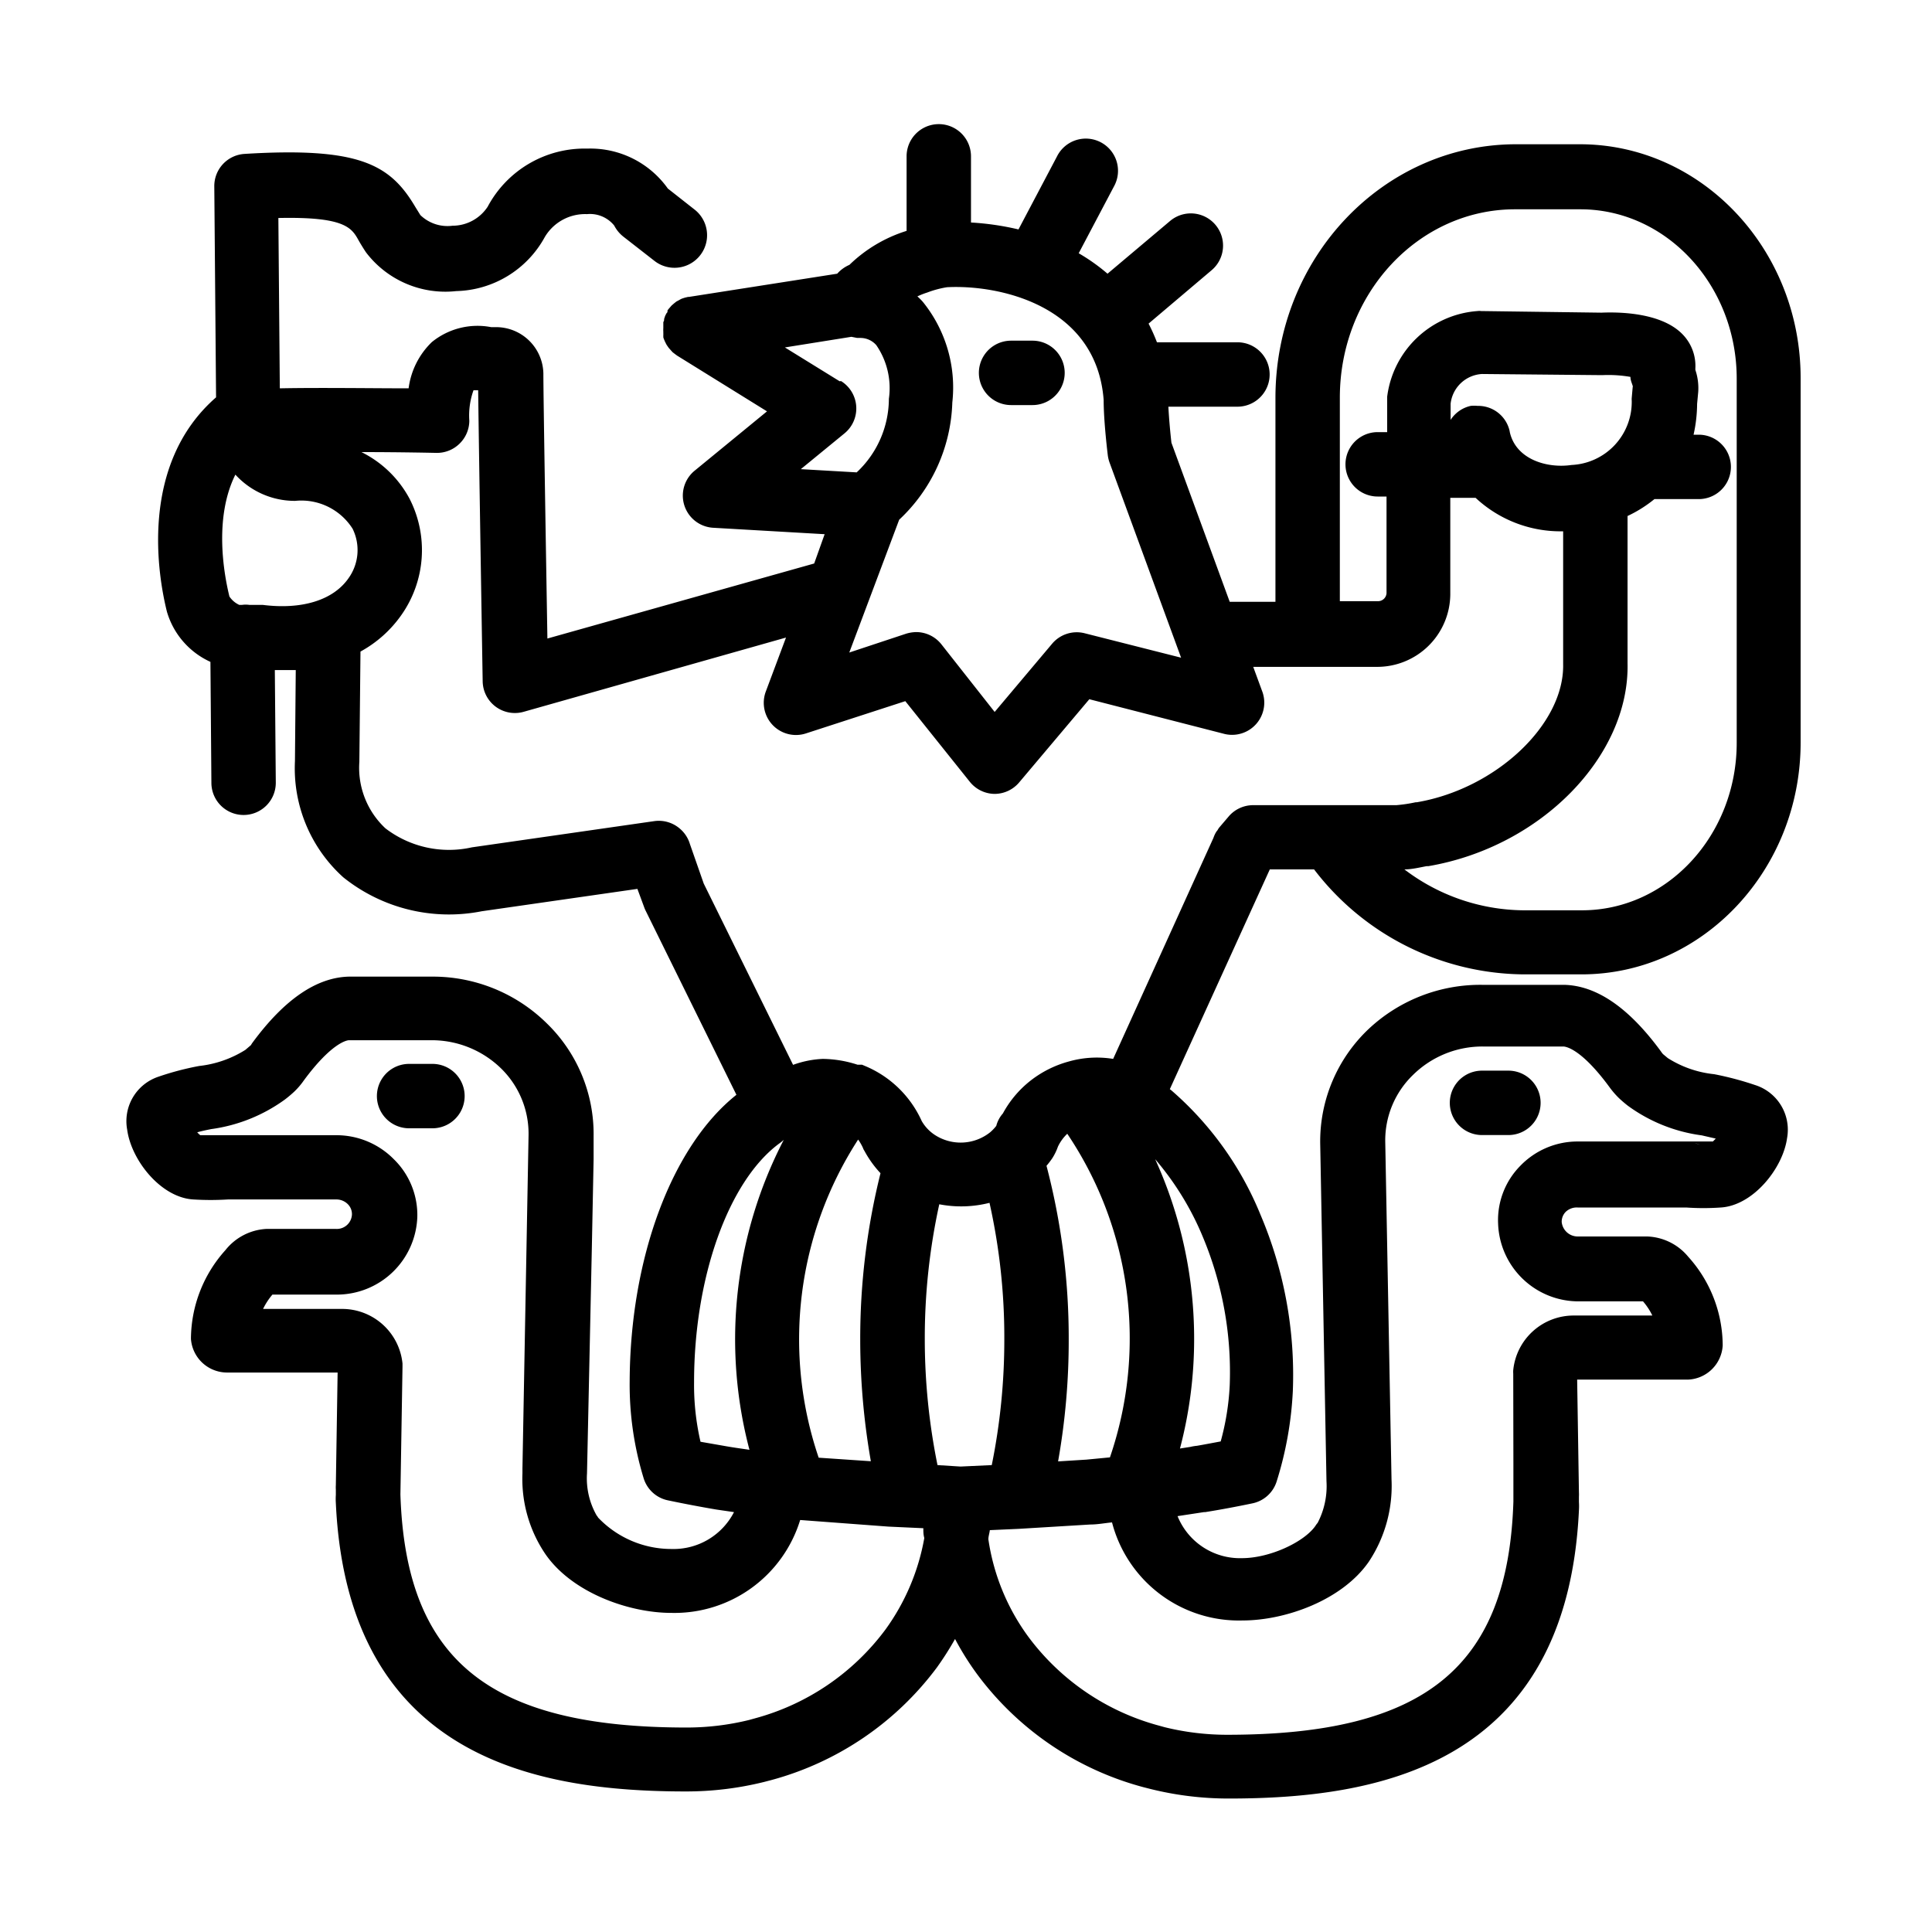 <svg id="Outline" xmlns="http://www.w3.org/2000/svg" viewBox="0 0 120 120"><path d="M81.62,54h0a16.55,16.55,0,0,0,13,6.52h3.61c7.5,0,13.61-6.46,13.61-14.4V23.48c0-8-6.15-14.52-13.71-14.52H94.1C85.9,9,79.22,16,79.22,24.72V37.38H76.38L72.76,27.5c-.06-.52-.15-1.45-.19-2.24h4.29a2,2,0,0,0,0-4h-5a11.05,11.05,0,0,0-.52-1.16l3.92-3.32a2,2,0,1,0-2.59-3.05L68.79,17A11.92,11.92,0,0,0,67,15.73l2.19-4.15a2,2,0,1,0-3.54-1.86l-2.39,4.53a17.06,17.06,0,0,0-2.95-.43V9.71a2,2,0,0,0-4,0v4.63h0a8.89,8.89,0,0,0-3.55,2.11A2.18,2.18,0,0,0,52,17L42.8,18.44l-.06,0-.21.05-.18.06a1.4,1.4,0,0,0-.17.09l-.17.09-.15.12-.15.13-.12.14a1.83,1.83,0,0,0-.13.16l0,.06s0,.07-.05.1a1.74,1.74,0,0,0-.1.19l-.06.18c0,.06,0,.13-.05.19l0,.2c0,.06,0,.12,0,.18a1.5,1.5,0,0,0,0,.22v.11a.19.19,0,0,1,0,.07c0,.06,0,.11,0,.17a1.07,1.07,0,0,0,.07.19,1,1,0,0,0,.07.15,1,1,0,0,0,.1.18l.09.13.15.17.1.11.21.16s0,0,.07.05l5.58,3.46-4.5,3.69a2,2,0,0,0,1.15,3.54l6.93.4L50.57,35h0L34,39.66c-.08-4.86-.25-14.95-.25-16.47a2.94,2.94,0,0,0-3-2.87l-.24,0a4.49,4.49,0,0,0-3.69.93,4.85,4.85,0,0,0-1.44,2.87c-2.13,0-5.61-.05-8,0l-.09-10.58c4.17-.09,4.56.62,5,1.42.14.24.28.47.44.71a6.19,6.19,0,0,0,5.61,2.41,6.44,6.44,0,0,0,5.5-3.36,2.91,2.91,0,0,1,2.62-1.42h0a1.93,1.93,0,0,1,1.69.71,2.11,2.11,0,0,0,.57.69l1.95,1.52A2,2,0,1,0,43.12,13l-1.64-1.29a5.9,5.9,0,0,0-5-2.48h0a6.82,6.82,0,0,0-6.19,3.61,2.61,2.61,0,0,1-2.18,1.18,2.42,2.42,0,0,1-2-.66l-.31-.5c-1.56-2.64-3.46-3.74-10.62-3.3a2,2,0,0,0-1.87,2l.11,13.12C8.58,28.9,9.84,35.89,10.37,38a4.94,4.94,0,0,0,2.7,3.11l.06,7.51a2,2,0,0,0,2,2h0a2,2,0,0,0,2-2l-.06-7,.45,0c.29,0,.57,0,.85,0l-.05,5.65a9.11,9.11,0,0,0,3,7.22,10.49,10.49,0,0,0,8.6,2.11l9.67-1.39L40,56.32a2,2,0,0,0,.09.22L45.74,68c-4,3.18-6.6,10.11-6.63,17.79a19.87,19.87,0,0,0,.86,6,2,2,0,0,0,1.52,1.4c1,.21,2,.4,3,.57l1.1.16a4.22,4.22,0,0,1-3.88,2.29,6.28,6.28,0,0,1-4.56-1.95.6.6,0,0,0-.09-.13,4.65,4.65,0,0,1-.6-2.61l.3-14L36.87,72V70.55a9.58,9.58,0,0,0-2.92-7,10.08,10.08,0,0,0-7.13-2.89H21.67c-2,.05-4,1.4-6,4.12a1.08,1.08,0,0,0-.08.13h0l-.35.3a6.77,6.77,0,0,1-2.87,1,17.72,17.72,0,0,0-2.54.67A2.91,2.91,0,0,0,7.9,70.17C8.16,72.08,10,74.38,12,74.5a17.34,17.34,0,0,0,2.16,0H20.9a1,1,0,0,1,.7.29.87.87,0,0,1,.26.64.94.94,0,0,1-1,.9H16.55A3.48,3.48,0,0,0,14,77.65a8.29,8.29,0,0,0-2.14,5.51,2.25,2.25,0,0,0,2.22,2.09l6.89,0-.11,7a2.13,2.13,0,0,0,0,.27h0c0,.1,0,.21,0,.33a3.91,3.91,0,0,0,0,.51c.74,16,12.75,17.91,21.76,17.91a20.11,20.11,0,0,0,4.84-.59l.46-.12a19,19,0,0,0,10.28-7,19.31,19.31,0,0,0,1.12-1.76A17.5,17.5,0,0,0,60.7,104,18.92,18.92,0,0,0,71,111l.47.12a20.11,20.11,0,0,0,4.84.59c9,0,21-1.87,21.76-17.9a4.07,4.07,0,0,0,0-.52c0-.11,0-.22,0-.33h0a2.45,2.45,0,0,0,0-.27l-.11-7,6.89,0A2.25,2.25,0,0,0,107,83.57a8.26,8.26,0,0,0-2.14-5.51,3.46,3.46,0,0,0-2.54-1.26H98a1,1,0,0,1-1-.9.87.87,0,0,1,.26-.64A1,1,0,0,1,98,75h6.73a15.39,15.39,0,0,0,2.15,0c2-.12,3.86-2.42,4.12-4.32a2.91,2.91,0,0,0-2-3.29,19.4,19.4,0,0,0-2.53-.67,6.64,6.64,0,0,1-2.88-1l-.3-.25a1.47,1.47,0,0,1-.13-.17c-2-2.73-4-4.08-6-4.13h-5.1A10.13,10.13,0,0,0,85,63.92,9.61,9.61,0,0,0,82,71l.39,21a4.93,4.93,0,0,1-.55,2.59h0a1.33,1.33,0,0,0-.14.19c-.7,1-2.83,2-4.56,2a4.18,4.18,0,0,1-4-2.61l1.64-.25h.08c1-.16,2-.35,2.91-.54h0v0a2,2,0,0,0,1.53-1.38,22.27,22.27,0,0,0,1-5.6,25.41,25.41,0,0,0-2-10.93,20.4,20.4,0,0,0-5.56-7.76l-.08-.06L78.87,54Zm1.6-29.3C83.22,18.24,88.1,13,94.1,13h4.06c5.35,0,9.71,4.72,9.71,10.52V46.14c0,5.73-4.31,10.4-9.61,10.4H94.59A12.37,12.37,0,0,1,87.23,54c.44,0,.9-.11,1.37-.2h.11c7-1.19,12.5-6.83,12.38-12.59V32.05A8,8,0,0,0,102.76,31h2.75a2,2,0,1,0,0-4h-.32a8.93,8.93,0,0,0,.22-1.91l.07-.75a3.53,3.53,0,0,0-.18-1.37.14.14,0,0,0,0-.06,2.81,2.81,0,0,0-.75-2.1c-1.29-1.39-3.93-1.44-5.08-1.39L92,19.32a.87.87,0,0,0-.23,0,6.1,6.1,0,0,0-5.61,5.32l0,.29,0,1.91h-.59a2,2,0,0,0,0,4h.55v6a.53.53,0,0,1-.57.5H83.22Zm10.55,2.09a2,2,0,0,0-2-1.58,2.06,2.06,0,0,0-.42,0,2,2,0,0,0-1.25.87v-1a2.08,2.08,0,0,1,1.95-1.85l7.37.07h.11a8,8,0,0,1,1.74.11c0,.22.1.41.14.56s0,0,0,.06l-.06.68a.91.91,0,0,0,0,.17,3.92,3.92,0,0,1-3.73,4C96.05,29.11,94.13,28.51,93.77,26.81ZM59.15,25a8.45,8.45,0,0,0-1.83-6.25,3.64,3.64,0,0,0-.34-.34,4.84,4.84,0,0,1,.61-.24,6.19,6.19,0,0,1,1.23-.33c3.18-.17,9.28,1.09,9.73,7,0,1.37.25,3.37.26,3.46a2.18,2.18,0,0,0,.11.44l4.44,12.11-6-1.52a2,2,0,0,0-2,.64l-3.58,4.25-3.3-4.19a2,2,0,0,0-1.57-.77,2.3,2.3,0,0,0-.63.1l-3.53,1.17,3.1-8.25A10.39,10.39,0,0,0,59.15,25Zm-7-1.32-3.4-2.1,4.13-.66.36.07h.19a1.31,1.31,0,0,1,1,.45,4.71,4.71,0,0,1,.78,3.33,6.28,6.28,0,0,1-2,4.57l-3.47-.2,2.71-2.22a2,2,0,0,0-.21-3.25ZM16.31,37.57h-.42l-.41,0a1.6,1.6,0,0,0-.44,0l-.18,0a1.46,1.46,0,0,1-.61-.52c-.31-1.26-1-4.82.37-7.57a5,5,0,0,0,3.71,1.63,3.77,3.77,0,0,1,3.57,1.73,3,3,0,0,1-.25,3.07C20.7,37.28,18.75,37.88,16.31,37.57ZM42.85,52.42a2,2,0,0,0-.61-.94A2,2,0,0,0,40.65,51L29.31,52.63a6.49,6.49,0,0,1-5.37-1.18,5.14,5.14,0,0,1-1.62-4.13l.07-6.85a7.48,7.48,0,0,0,2.54-2.27,7,7,0,0,0,.52-7.2,6.81,6.81,0,0,0-3-2.92c2.48,0,4.63.05,4.67.05a2,2,0,0,0,1.43-.58,2,2,0,0,0,.6-1.42,4.67,4.67,0,0,1,.26-1.89h.29c.05,4.21.27,17.46.28,18.08a2,2,0,0,0,2.55,1.89L48.82,39.6l-1.25,3.34a2,2,0,0,0,2.5,2.61l6.16-2,4,5a2,2,0,0,0,1.54.76h0a2,2,0,0,0,1.53-.71l4.36-5.17,8.41,2.16A2,2,0,0,0,78.42,43l-.58-1.58h7.67a4.54,4.54,0,0,0,4.57-4.5v-6h1.57A7.73,7.73,0,0,0,97.09,33v8.25C97.17,45,92.9,49,88,49.83h-.07a9.19,9.19,0,0,1-1.2.18h-8.9a2,2,0,0,0-1.53.72l-.58.68a1.4,1.4,0,0,0-.1.16.94.94,0,0,0-.09.12,1.81,1.81,0,0,0-.16.35L69.14,65.77a6.34,6.34,0,0,0-2.75.16h0a6.72,6.72,0,0,0-1.95.88,6.54,6.54,0,0,0-2.15,2.35,1.86,1.86,0,0,0-.41.77,2.72,2.72,0,0,1-.37.39,2.94,2.94,0,0,1-3.45.17,2.55,2.55,0,0,1-.81-.86,6.68,6.68,0,0,0-3.57-3.44h0l-.14-.06-.11,0-.17,0a7.19,7.19,0,0,0-2.16-.36,6.17,6.17,0,0,0-1.84.37L43.71,54.88Zm8,38.12A22.83,22.83,0,0,1,53.3,70.78a3,3,0,0,1,.3.52.76.76,0,0,0,.09.18,6.59,6.59,0,0,0,1,1.39,42.4,42.4,0,0,0-1.26,10.32,43.85,43.85,0,0,0,.66,7.57ZM61.46,74.71a38.33,38.33,0,0,1,.92,8.48A39.08,39.08,0,0,1,61.6,91l-1.94.09L58.23,91a39.28,39.28,0,0,1-.79-7.82,38.78,38.78,0,0,1,.9-8.38A7.14,7.14,0,0,0,61.46,74.71ZM65,72.41a5.32,5.32,0,0,0,.36-.47,3.42,3.42,0,0,0,.35-.72,2.69,2.69,0,0,1,.58-.8,22.78,22.78,0,0,1,2.65,20.1l-1.46.14-1.76.11a42.92,42.92,0,0,0,.66-7.58A42.18,42.18,0,0,0,65,72.41ZM43.51,89.55a15.64,15.64,0,0,1-.4-3.7c0-6.53,2.14-12.48,5.27-14.81a3.5,3.5,0,0,0,.3-.24,26.91,26.91,0,0,0-2.13,19.25c-.46-.07-.92-.13-1.38-.21ZM13.34,70.68l.31-.09A1.81,1.81,0,0,0,13.34,70.68ZM55,101.21a14.94,14.94,0,0,1-8.11,5.52l-.36.1a16.22,16.22,0,0,1-3.88.47c-12.29,0-17.45-4.2-17.78-14.48L25,84.9c0-.07,0-.14,0-.21A3.77,3.77,0,0,0,21.2,81.3l-4.86,0a4.15,4.15,0,0,1,.58-.89h4a5,5,0,0,0,5-4.82A4.84,4.84,0,0,0,24.46,72a5,5,0,0,0-3.56-1.49H14l-.23,0-1.33,0a1.57,1.57,0,0,1-.19-.18c.28-.08.57-.14.87-.2a10.1,10.1,0,0,0,4.58-1.84q.29-.22.57-.48a4.62,4.62,0,0,0,.6-.7c1.74-2.36,2.69-2.5,2.81-2.5h5.1a6.17,6.17,0,0,1,4.33,1.74,5.67,5.67,0,0,1,1.72,4.14l-.38,20.73v.3a8.31,8.31,0,0,0,1.42,5c1.65,2.4,5.18,3.66,7.83,3.66a8.17,8.17,0,0,0,8-5.77l5.48.41,2.17.1c0,.2,0,.4.06.61A13.77,13.77,0,0,1,55,101.21ZM105.26,71a2.3,2.3,0,0,1,.33.1ZM77.18,100.65c2.65,0,6.18-1.25,7.84-3.65a8.5,8.5,0,0,0,1.41-5.1l-.39-21a5.65,5.65,0,0,1,1.72-4.13A6.14,6.14,0,0,1,92.09,65h5c.17,0,1.12.14,2.86,2.5a5.37,5.37,0,0,0,.6.7c.19.18.38.34.56.48a10,10,0,0,0,4.59,1.84l.87.2-.18.18c-.88,0-1.23,0-1.34,0l-.23,0H98a4.94,4.94,0,0,0-3.56,1.5A4.8,4.8,0,0,0,93.05,76a5,5,0,0,0,5,4.83h4a4,4,0,0,1,.58.88l-4.86,0a3.77,3.77,0,0,0-3.78,3.39,1.61,1.61,0,0,0,0,.22L94,91l0,2.26c-.33,10.29-5.49,14.49-17.78,14.49a16.22,16.22,0,0,1-3.88-.47l-.36-.1a14.94,14.94,0,0,1-8.11-5.52,13.53,13.53,0,0,1-2.48-6.05c0-.19.07-.38.09-.57l1.79-.08,4.45-.27c.46,0,.9-.09,1.35-.13A8.14,8.14,0,0,0,77.18,100.65Zm-2.46-23.8a21.74,21.74,0,0,1,1.66,9.2,16,16,0,0,1-.56,3.48c-.49.09-1,.19-1.47.27a3.07,3.07,0,0,0-.42.07l-.64.1a26.61,26.61,0,0,0,.88-6.78A26.88,26.88,0,0,0,71.75,72,18,18,0,0,1,74.72,76.85Z"/><path d="M62.8,25.16h1.33a2,2,0,0,0,0-4H62.8a2,2,0,0,0,0,4Z"/><path d="M26.86,66.08H25.41a2,2,0,1,0,0,4h1.45a2,2,0,0,0,0-4Z"/><path d="M92.05,70.5h1.64a2,2,0,0,0,0-4H92.05a2,2,0,0,0,0,4Z"/></svg>